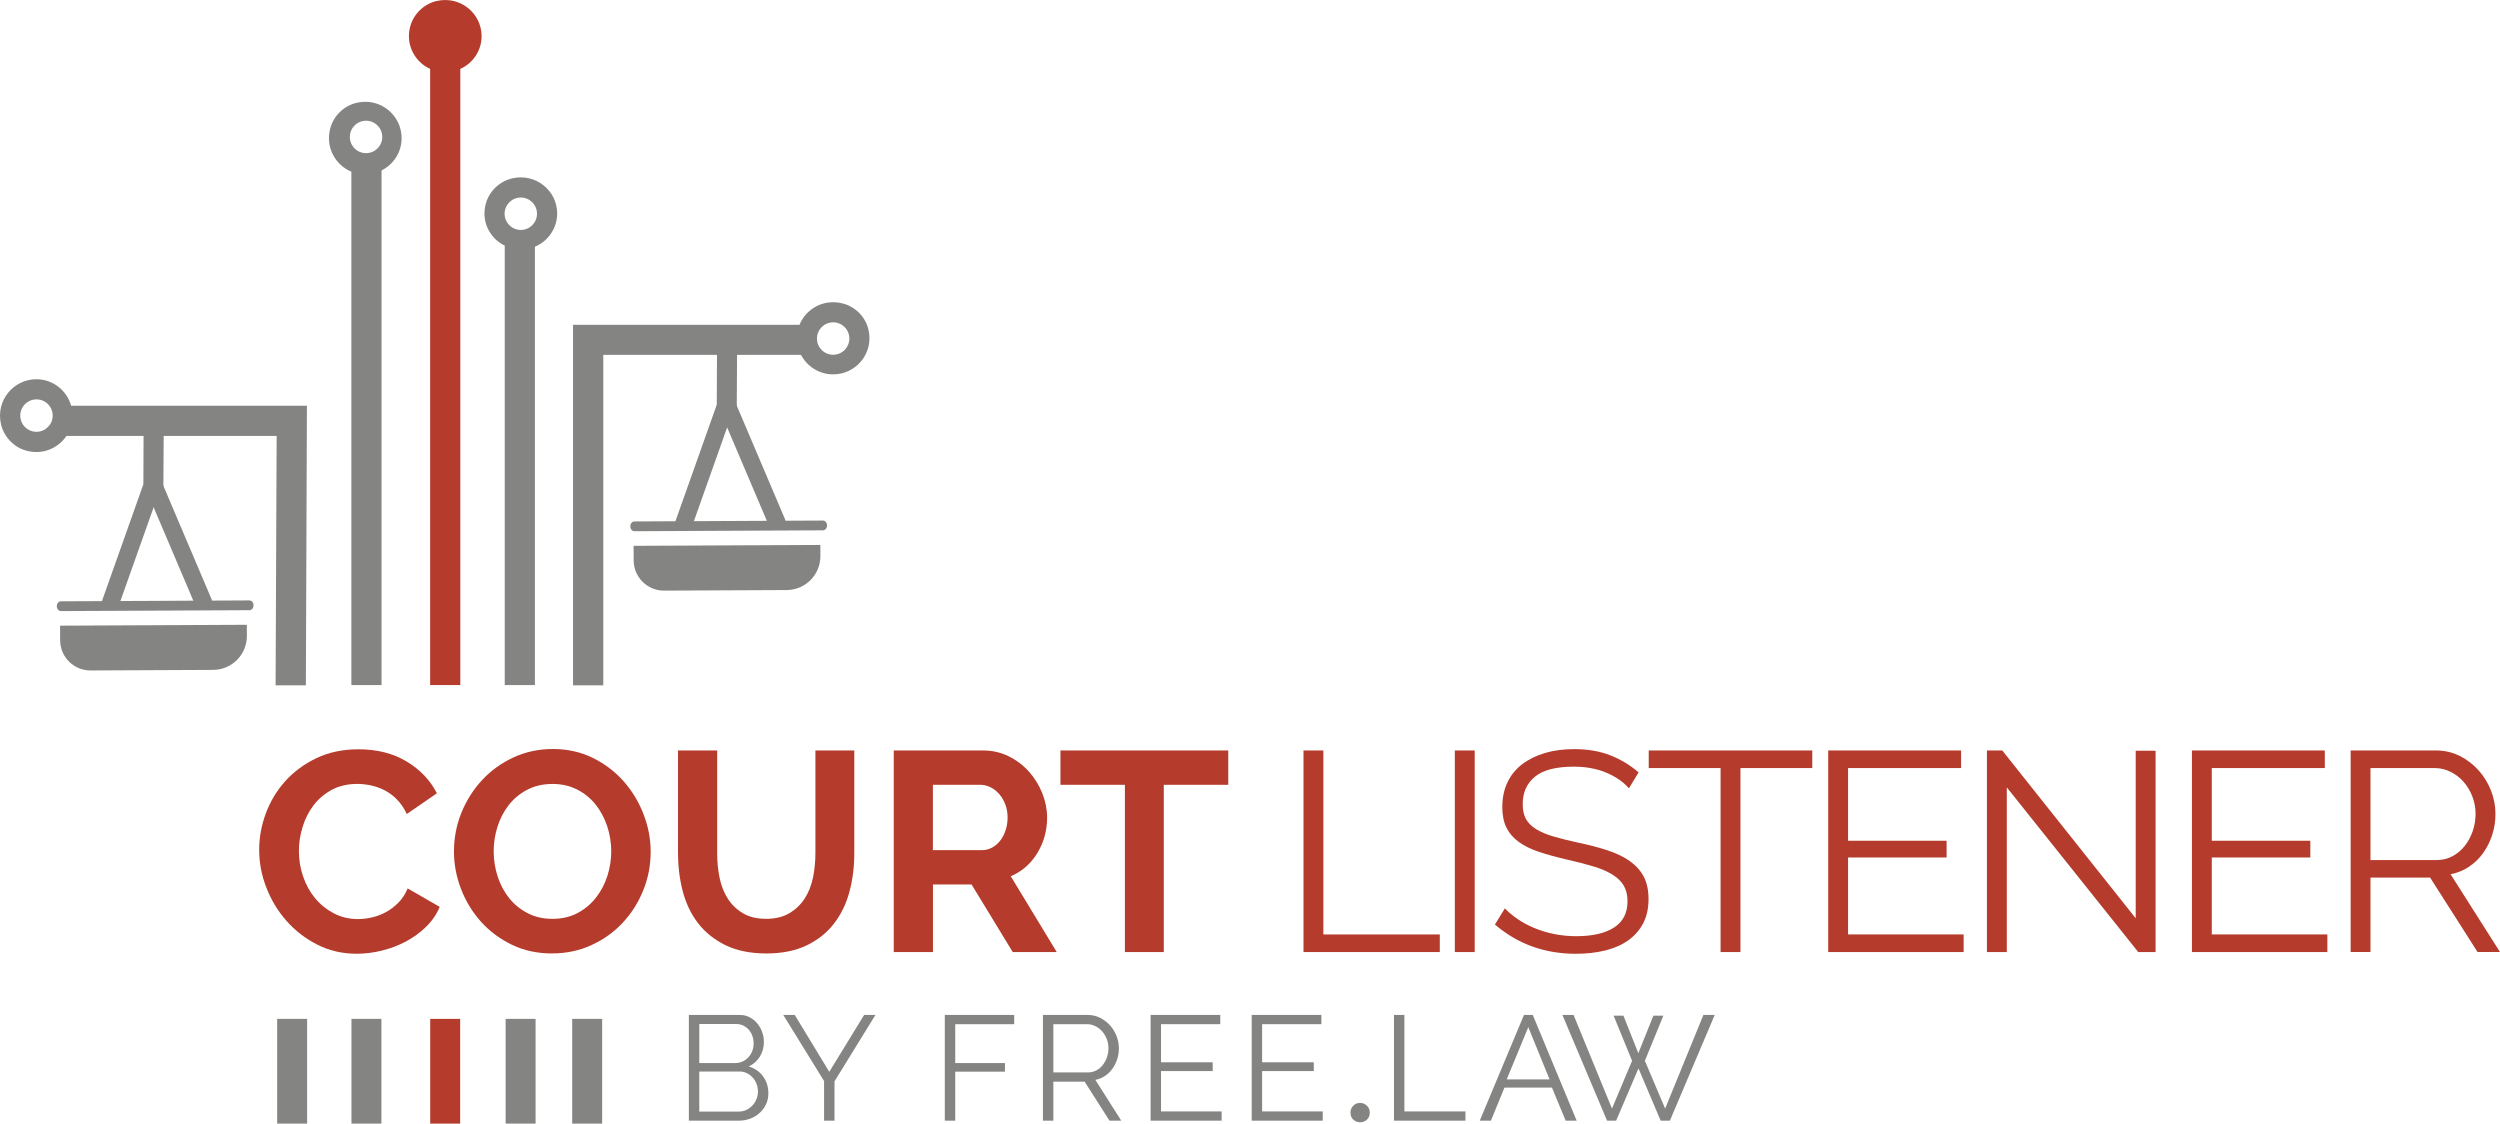 <?xml version="1.0" encoding="UTF-8"?>
<svg id="Layer_1" data-name="Layer 1" xmlns="http://www.w3.org/2000/svg" viewBox="0 0 1007.35 452.75">
  <defs>
    <style>
      .cls-1 {
        fill: #848582;
      }

      .cls-1, .cls-2 {
        stroke-width: 0px;
      }

      .cls-3 {
        fill: none;
        stroke: #848582;
        stroke-miterlimit: 10;
        stroke-width: 7px;
      }

      .cls-2 {
        fill: #b53c2c;
      }
    </style>
  </defs>
  <g>
    <g>
      <path class="cls-2" d="M104.43,342.43c0-4.96.9-9.86,2.69-14.7,1.79-4.84,4.4-9.17,7.84-12.99,3.43-3.81,7.63-6.9,12.58-9.27,4.96-2.36,10.6-3.55,16.93-3.55,7.47,0,13.94,1.64,19.39,4.92,5.45,3.28,9.51,7.55,12.18,12.81l-12.13,8.35c-1.07-2.29-2.37-4.21-3.89-5.78-1.53-1.56-3.17-2.8-4.92-3.72-1.76-.92-3.59-1.58-5.49-2-1.91-.42-3.78-.63-5.61-.63-3.97,0-7.42.8-10.35,2.4-2.94,1.6-5.38,3.68-7.32,6.24-1.95,2.56-3.41,5.46-4.4,8.7-.99,3.24-1.49,6.46-1.49,9.67,0,3.59.57,7.04,1.72,10.35,1.14,3.32,2.76,6.24,4.86,8.75,2.1,2.52,4.61,4.54,7.55,6.06,2.94,1.53,6.16,2.29,9.67,2.29,1.83,0,3.74-.23,5.72-.69,1.98-.46,3.87-1.18,5.66-2.17,1.79-.99,3.45-2.27,4.98-3.83,1.52-1.56,2.75-3.45,3.66-5.66l12.93,7.44c-1.3,3.05-3.15,5.74-5.55,8.07-2.4,2.33-5.11,4.29-8.12,5.89-3.01,1.6-6.24,2.82-9.67,3.66-3.43.84-6.79,1.26-10.07,1.26-5.8,0-11.1-1.22-15.9-3.66-4.81-2.44-8.94-5.62-12.41-9.55-3.47-3.93-6.18-8.39-8.12-13.39-1.95-5-2.92-10.09-2.92-15.27Z"/>
      <path class="cls-2" d="M222.5,384.19c-5.95,0-11.35-1.16-16.19-3.49-4.84-2.33-9-5.41-12.47-9.27-3.47-3.85-6.16-8.26-8.07-13.21-1.91-4.96-2.86-10.03-2.86-15.22s1.01-10.6,3.03-15.56c2.02-4.96,4.81-9.34,8.35-13.16,3.55-3.81,7.76-6.84,12.64-9.1,4.88-2.25,10.18-3.38,15.9-3.38s11.23,1.2,16.07,3.6c4.84,2.4,8.98,5.55,12.41,9.44,3.43,3.89,6.1,8.31,8.01,13.27,1.91,4.96,2.86,9.99,2.86,15.1,0,5.42-.99,10.58-2.97,15.5-1.98,4.92-4.73,9.27-8.24,13.04-3.51,3.78-7.7,6.79-12.58,9.04-4.88,2.25-10.18,3.38-15.9,3.38ZM198.93,343.01c0,3.51.53,6.9,1.6,10.18,1.07,3.28,2.61,6.18,4.63,8.7,2.02,2.52,4.5,4.54,7.44,6.06,2.94,1.53,6.27,2.29,10.01,2.29s7.19-.78,10.12-2.35c2.94-1.56,5.42-3.64,7.44-6.24,2.02-2.59,3.55-5.51,4.58-8.75,1.03-3.24,1.54-6.54,1.54-9.9s-.55-6.9-1.66-10.18c-1.11-3.28-2.67-6.18-4.69-8.7-2.02-2.52-4.5-4.52-7.44-6.01-2.94-1.49-6.24-2.23-9.9-2.23s-7.21.78-10.18,2.35c-2.97,1.56-5.45,3.62-7.44,6.18-1.98,2.56-3.49,5.45-4.52,8.7-1.03,3.24-1.54,6.54-1.54,9.9Z"/>
      <path class="cls-2" d="M308.65,370.24c3.74,0,6.88-.76,9.44-2.29,2.55-1.53,4.61-3.51,6.18-5.95,1.56-2.44,2.67-5.24,3.32-8.41.65-3.16.97-6.42.97-9.78v-41.42h15.67v41.42c0,5.57-.67,10.79-2,15.67-1.33,4.88-3.43,9.15-6.29,12.81s-6.54,6.56-11.04,8.7c-4.5,2.14-9.88,3.2-16.13,3.2s-12-1.12-16.53-3.38c-4.54-2.25-8.22-5.22-11.04-8.92-2.82-3.7-4.86-7.99-6.12-12.87-1.26-4.88-1.89-9.95-1.89-15.22v-41.42h15.79v41.42c0,3.43.32,6.73.97,9.9.65,3.17,1.75,5.97,3.32,8.41,1.56,2.44,3.6,4.4,6.12,5.89s5.61,2.23,9.27,2.23Z"/>
      <path class="cls-2" d="M360.13,383.62v-81.23h35.93c3.74,0,7.19.78,10.35,2.34,3.16,1.56,5.89,3.62,8.18,6.18,2.29,2.56,4.08,5.45,5.38,8.7,1.3,3.24,1.95,6.5,1.95,9.78,0,5.26-1.32,10.05-3.95,14.36-2.63,4.31-6.2,7.42-10.7,9.32l18.53,30.55h-17.73l-16.59-27.23h-15.56v27.23h-15.79ZM375.92,342.55h19.79c1.45,0,2.8-.34,4.06-1.03,1.26-.69,2.35-1.62,3.26-2.8.92-1.18,1.64-2.57,2.17-4.18.53-1.6.8-3.32.8-5.15s-.31-3.66-.92-5.26c-.61-1.6-1.43-2.99-2.46-4.18-1.03-1.18-2.21-2.1-3.55-2.75-1.34-.65-2.69-.97-4.06-.97h-19.11v26.31Z"/>
    </g>
    <path class="cls-2" d="M494.91,316.23h-25.97v67.39h-15.67v-67.39h-25.97v-13.84h67.62v13.84Z"/>
    <g>
      <path class="cls-2" d="M525.23,383.62v-81.23h8.01v74.14h46.91v7.09h-54.92Z"/>
      <path class="cls-2" d="M586.21,383.62v-81.23h8.01v81.23h-8.01Z"/>
      <path class="cls-2" d="M656.34,317.61c-2.29-2.59-5.34-4.69-9.15-6.29-3.82-1.6-8.16-2.4-13.04-2.4-7.17,0-12.4,1.35-15.67,4.06-3.28,2.71-4.92,6.39-4.92,11.04,0,2.44.44,4.44,1.32,6.01.88,1.56,2.23,2.92,4.06,4.06,1.83,1.14,4.18,2.14,7.04,2.97,2.86.84,6.24,1.68,10.12,2.52,4.35.92,8.26,1.94,11.73,3.09,3.47,1.14,6.42,2.57,8.87,4.29,2.44,1.72,4.31,3.8,5.61,6.24,1.3,2.44,1.95,5.49,1.95,9.15s-.73,6.98-2.17,9.72c-1.45,2.75-3.47,5.03-6.06,6.87-2.59,1.83-5.68,3.19-9.27,4.06-3.59.88-7.51,1.32-11.78,1.32-12.59,0-23.45-3.93-32.61-11.78l4-6.52c1.45,1.53,3.18,2.97,5.21,4.35,2.02,1.37,4.27,2.57,6.75,3.6,2.48,1.03,5.13,1.83,7.95,2.4,2.82.57,5.8.86,8.92.86,6.48,0,11.54-1.16,15.16-3.49,3.62-2.33,5.43-5.85,5.43-10.58,0-2.52-.51-4.63-1.54-6.35-1.03-1.72-2.57-3.2-4.63-4.46-2.06-1.26-4.62-2.35-7.67-3.26-3.05-.92-6.6-1.83-10.64-2.75-4.27-.99-8.01-2.02-11.21-3.09-3.2-1.07-5.91-2.4-8.12-4-2.21-1.6-3.87-3.53-4.98-5.78-1.11-2.25-1.66-5.01-1.66-8.29,0-3.74.7-7.07,2.12-10.01,1.41-2.94,3.41-5.38,6.01-7.32,2.59-1.95,5.64-3.43,9.15-4.46,3.51-1.03,7.4-1.54,11.67-1.54,5.42,0,10.24.82,14.47,2.46,4.23,1.64,8.07,3.95,11.5,6.92l-3.89,6.41Z"/>
      <path class="cls-2" d="M730.25,309.48h-28.95v74.14h-8.01v-74.14h-28.95v-7.09h65.9v7.09Z"/>
      <path class="cls-2" d="M791.23,376.53v7.09h-54.57v-81.23h53.54v7.09h-45.54v29.29h39.7v6.75h-39.7v31h46.57Z"/>
      <path class="cls-2" d="M808.62,317.26v66.36h-8.01v-81.23h6.18l53.77,67.62v-67.5h8.01v81.12h-6.98l-52.97-66.36Z"/>
      <path class="cls-2" d="M937.79,376.53v7.09h-54.57v-81.23h53.54v7.09h-45.54v29.29h39.7v6.75h-39.7v31h46.57Z"/>
      <path class="cls-2" d="M947.17,383.62v-81.23h34.32c3.51,0,6.73.74,9.67,2.23,2.94,1.49,5.47,3.43,7.61,5.83,2.13,2.4,3.79,5.13,4.98,8.18,1.18,3.05,1.77,6.14,1.77,9.27s-.44,5.82-1.32,8.52c-.88,2.71-2.1,5.15-3.66,7.32-1.56,2.17-3.45,4-5.66,5.49-2.21,1.49-4.69,2.5-7.44,3.03l19.91,31.35h-9.04l-19.11-29.98h-24.03v29.98h-8.01ZM955.18,346.55h26.54c2.36,0,4.52-.51,6.46-1.54,1.94-1.03,3.6-2.42,4.98-4.18,1.37-1.75,2.44-3.74,3.2-5.95.76-2.21,1.14-4.54,1.14-6.98s-.44-4.79-1.32-7.04c-.88-2.25-2.06-4.21-3.55-5.89-1.49-1.68-3.24-3.01-5.26-4-2.02-.99-4.14-1.49-6.35-1.49h-25.86v37.07Z"/>
    </g>
  </g>
  <g>
    <path class="cls-1" d="M309.61,440.58c0,1.6-.32,3.07-.96,4.41-.64,1.34-1.5,2.5-2.58,3.48-1.08.98-2.34,1.74-3.78,2.28s-2.98.81-4.62.81h-20.1v-42.6h20.52c1.48,0,2.82.32,4.02.96,1.2.64,2.22,1.47,3.06,2.49.84,1.02,1.49,2.18,1.95,3.48.46,1.3.69,2.61.69,3.93,0,2.16-.54,4.13-1.62,5.91-1.08,1.78-2.58,3.11-4.5,3.99,2.44.72,4.37,2.06,5.79,4.02,1.42,1.96,2.13,4.24,2.13,6.84ZM281.77,412.62v15.72h14.64c1.04,0,2.01-.22,2.91-.66.9-.44,1.67-1.02,2.31-1.74.64-.72,1.14-1.55,1.5-2.49.36-.94.54-1.93.54-2.97s-.17-2.1-.51-3.06c-.34-.96-.82-1.79-1.44-2.49-.62-.7-1.35-1.26-2.19-1.68-.84-.42-1.76-.63-2.76-.63h-15ZM305.41,439.86c0-1.04-.18-2.05-.54-3.03-.36-.98-.87-1.84-1.53-2.58-.66-.74-1.44-1.34-2.34-1.8-.9-.46-1.87-.69-2.91-.69h-16.32v16.14h15.9c1.08,0,2.09-.22,3.03-.66.94-.44,1.76-1.03,2.46-1.77.7-.74,1.25-1.6,1.65-2.58.4-.98.6-1.99.6-3.03Z"/>
    <path class="cls-1" d="M320.23,408.96l13.92,22.92,14.04-22.92h4.56l-16.5,26.76v15.84h-4.2v-15.96l-16.44-26.64h4.62Z"/>
  </g>
  <g>
    <path class="cls-1" d="M380.7,451.56v-42.6h27.96v3.72h-23.76v15.66h20.04v3.48h-20.04v19.74h-4.2Z"/>
    <path class="cls-1" d="M420.24,451.56v-42.6h18c1.84,0,3.53.39,5.07,1.17,1.54.78,2.87,1.8,3.99,3.06,1.12,1.26,1.99,2.69,2.61,4.29.62,1.6.93,3.22.93,4.86s-.23,3.05-.69,4.47c-.46,1.42-1.1,2.7-1.92,3.84-.82,1.14-1.81,2.1-2.97,2.88-1.16.78-2.46,1.31-3.9,1.59l10.44,16.44h-4.74l-10.02-15.72h-12.6v15.72h-4.2ZM424.44,432.12h13.92c1.24,0,2.37-.27,3.39-.81s1.89-1.27,2.61-2.19c.72-.92,1.28-1.96,1.68-3.12.4-1.16.6-2.38.6-3.66s-.23-2.51-.69-3.69c-.46-1.18-1.08-2.21-1.86-3.09-.78-.88-1.7-1.58-2.76-2.1-1.06-.52-2.17-.78-3.33-.78h-13.56v19.44Z"/>
    <path class="cls-1" d="M492.24,447.84v3.72h-28.62v-42.6h28.08v3.72h-23.88v15.36h20.82v3.54h-20.82v16.26h24.42Z"/>
    <path class="cls-1" d="M532.98,447.84v3.72h-28.62v-42.6h28.08v3.72h-23.88v15.36h20.82v3.54h-20.82v16.26h24.42Z"/>
  </g>
  <path class="cls-1" d="M548.1,452.21c-1.07,0-1.99-.34-2.77-1.04-.78-.69-1.17-1.66-1.17-2.9,0-1.05.37-1.96,1.11-2.72.74-.76,1.66-1.14,2.74-1.14s2.01.38,2.78,1.13c.77.75,1.15,1.66,1.15,2.73,0,1.23-.38,2.19-1.15,2.89-.77.7-1.67,1.05-2.7,1.05Z"/>
  <g>
    <path class="cls-1" d="M561.69,451.56v-42.6h4.2v38.88h24.6v3.72h-28.8Z"/>
    <path class="cls-1" d="M614.07,408.96h3.54l17.7,42.6h-4.44l-5.52-13.32h-19.14l-5.46,13.32h-4.5l17.82-42.6ZM624.39,434.94l-8.58-21.06-8.7,21.06h17.28Z"/>
  </g>
  <path class="cls-1" d="M650.19,409.26h3.96l6,15.12,6.06-15.12h4.02l-7.44,18.18,8.16,19.26,15.42-37.74h4.56l-18.06,42.6h-3.72l-8.94-21.06-9,21.06h-3.66l-18-42.6h4.5l15.48,37.74,8.1-19.26-7.44-18.18Z"/>
  <path class="cls-2" d="M175.93.4c-5.3,1.23-9.58,5.52-10.78,10.83-1.63,7.22,2.18,13.79,8.17,16.54v248.28h12.16V27.77c5.05-2.27,8.57-7.33,8.57-13.21,0-9.13-8.53-16.35-18.11-14.15Z"/>
  <path class="cls-1" d="M206.35,71.88c-5.26,1.23-9.55,5.48-10.74,10.74-1.67,7.1,2,13.52,7.77,16.36v177.07h12.16V99.41c5.26-2.2,8.97-7.39,8.97-13.41,0-9.15-8.57-16.33-18.15-14.13ZM209.85,92.65c-3.6,0-6.53-2.93-6.53-6.53s2.93-6.53,6.53-6.53,6.53,2.93,6.53,6.53-2.93,6.53-6.53,6.53Z"/>
  <path class="cls-1" d="M349.92,132.72c-1.2-5.01-5.23-9.12-10.24-10.42-7.77-2.06-14.92,2.13-17.53,8.58h-91.26v145.26h12.2v-133.14h45.81l-.11,25.19,8.06-.22.14-24.98h25.77c2.43,4.65,7.3,7.86,12.96,7.86,9.22,0,16.52-8.55,14.19-18.14ZM335.71,142.94c-3.6,0-6.53-2.93-6.53-6.53s2.93-6.53,6.53-6.53,6.53,2.93,6.53,6.53-2.93,6.53-6.53,6.53Z"/>
  <g>
    <line class="cls-3" x1="62.26" y1="196.3" x2="82.26" y2="243.36"/>
    <line class="cls-3" x1="60.99" y1="196.52" x2="43.9" y2="244.71"/>
    <path class="cls-1" d="M24.26,251.92h75.26v4.47c0,7.53-6.11,13.64-13.64,13.64h-49.41c-6.73,0-12.2-5.47-12.2-12.2v-5.91h0Z" transform="translate(-1.25 .3) rotate(-.27)"/>
    <path class="cls-1" d="M100.53,245.87l-75.99.36c-.9,0-1.63-.85-1.64-1.92v-.09c0-1.06.72-1.93,1.62-1.93l75.99-.36c.9,0,1.63.85,1.64,1.92v.09c0,1.06-.72,1.93-1.62,1.93Z"/>
  </g>
  <g>
    <line class="cls-3" x1="293.35" y1="164.12" x2="313.35" y2="211.17"/>
    <line class="cls-3" x1="292.08" y1="164.33" x2="274.99" y2="212.52"/>
    <path class="cls-1" d="M255.35,219.73h75.26v4.47c0,7.53-6.11,13.64-13.64,13.64h-49.41c-6.73,0-12.2-5.47-12.2-12.2v-5.91h0Z" transform="translate(-1.09 1.41) rotate(-.27)"/>
    <path class="cls-1" d="M331.62,213.69l-75.99.36c-.9,0-1.63-.85-1.64-1.92v-.09c0-1.06.72-1.93,1.62-1.93l75.99-.36c.9,0,1.63.85,1.64,1.92v.09c0,1.06-.72,1.93-1.62,1.93Z"/>
  </g>
  <path class="cls-1" d="M28.67,163.48c-1.74-6.13-7.33-10.67-14.01-10.67-9.26,0-16.52,8.64-14.23,18.26,1.23,5.05,5.19,9.18,10.2,10.53,6.64,1.78,12.85-1.02,16.15-5.95h31.07l-.11,26.8,8.06-.22.15-26.58h45.52l-.42,100.49h12.2l.42-112.65H28.67ZM14.7,173.99c-3.61,0-6.53-2.92-6.53-6.53s2.92-6.53,6.53-6.53,6.53,2.92,6.53,6.53-2.92,6.53-6.53,6.53Z"/>
  <rect class="cls-1" x="141.62" y="410.54" width="12.07" height="42.21"/>
  <rect class="cls-1" x="111.68" y="410.54" width="12.07" height="42.21"/>
  <rect class="cls-2" x="173.35" y="410.54" width="12.07" height="42.21"/>
  <rect class="cls-1" x="203.74" y="410.54" width="12.07" height="42.21"/>
  <rect class="cls-1" x="230.56" y="410.54" width="12.07" height="42.21"/>
  <path class="cls-1" d="M143.58,41.46c-5.01,1.2-9.15,5.19-10.49,10.2-2.07,7.73,2.07,14.85,8.49,17.53v206.86h12.16V68.68c4.79-2.4,8.09-7.3,8.09-13,0-9.26-8.6-16.55-18.26-14.23ZM147.5,61.71c-3.61,0-6.53-2.92-6.53-6.53s2.93-6.53,6.53-6.53,6.53,2.92,6.53,6.53-2.92,6.53-6.53,6.53Z"/>
</svg>